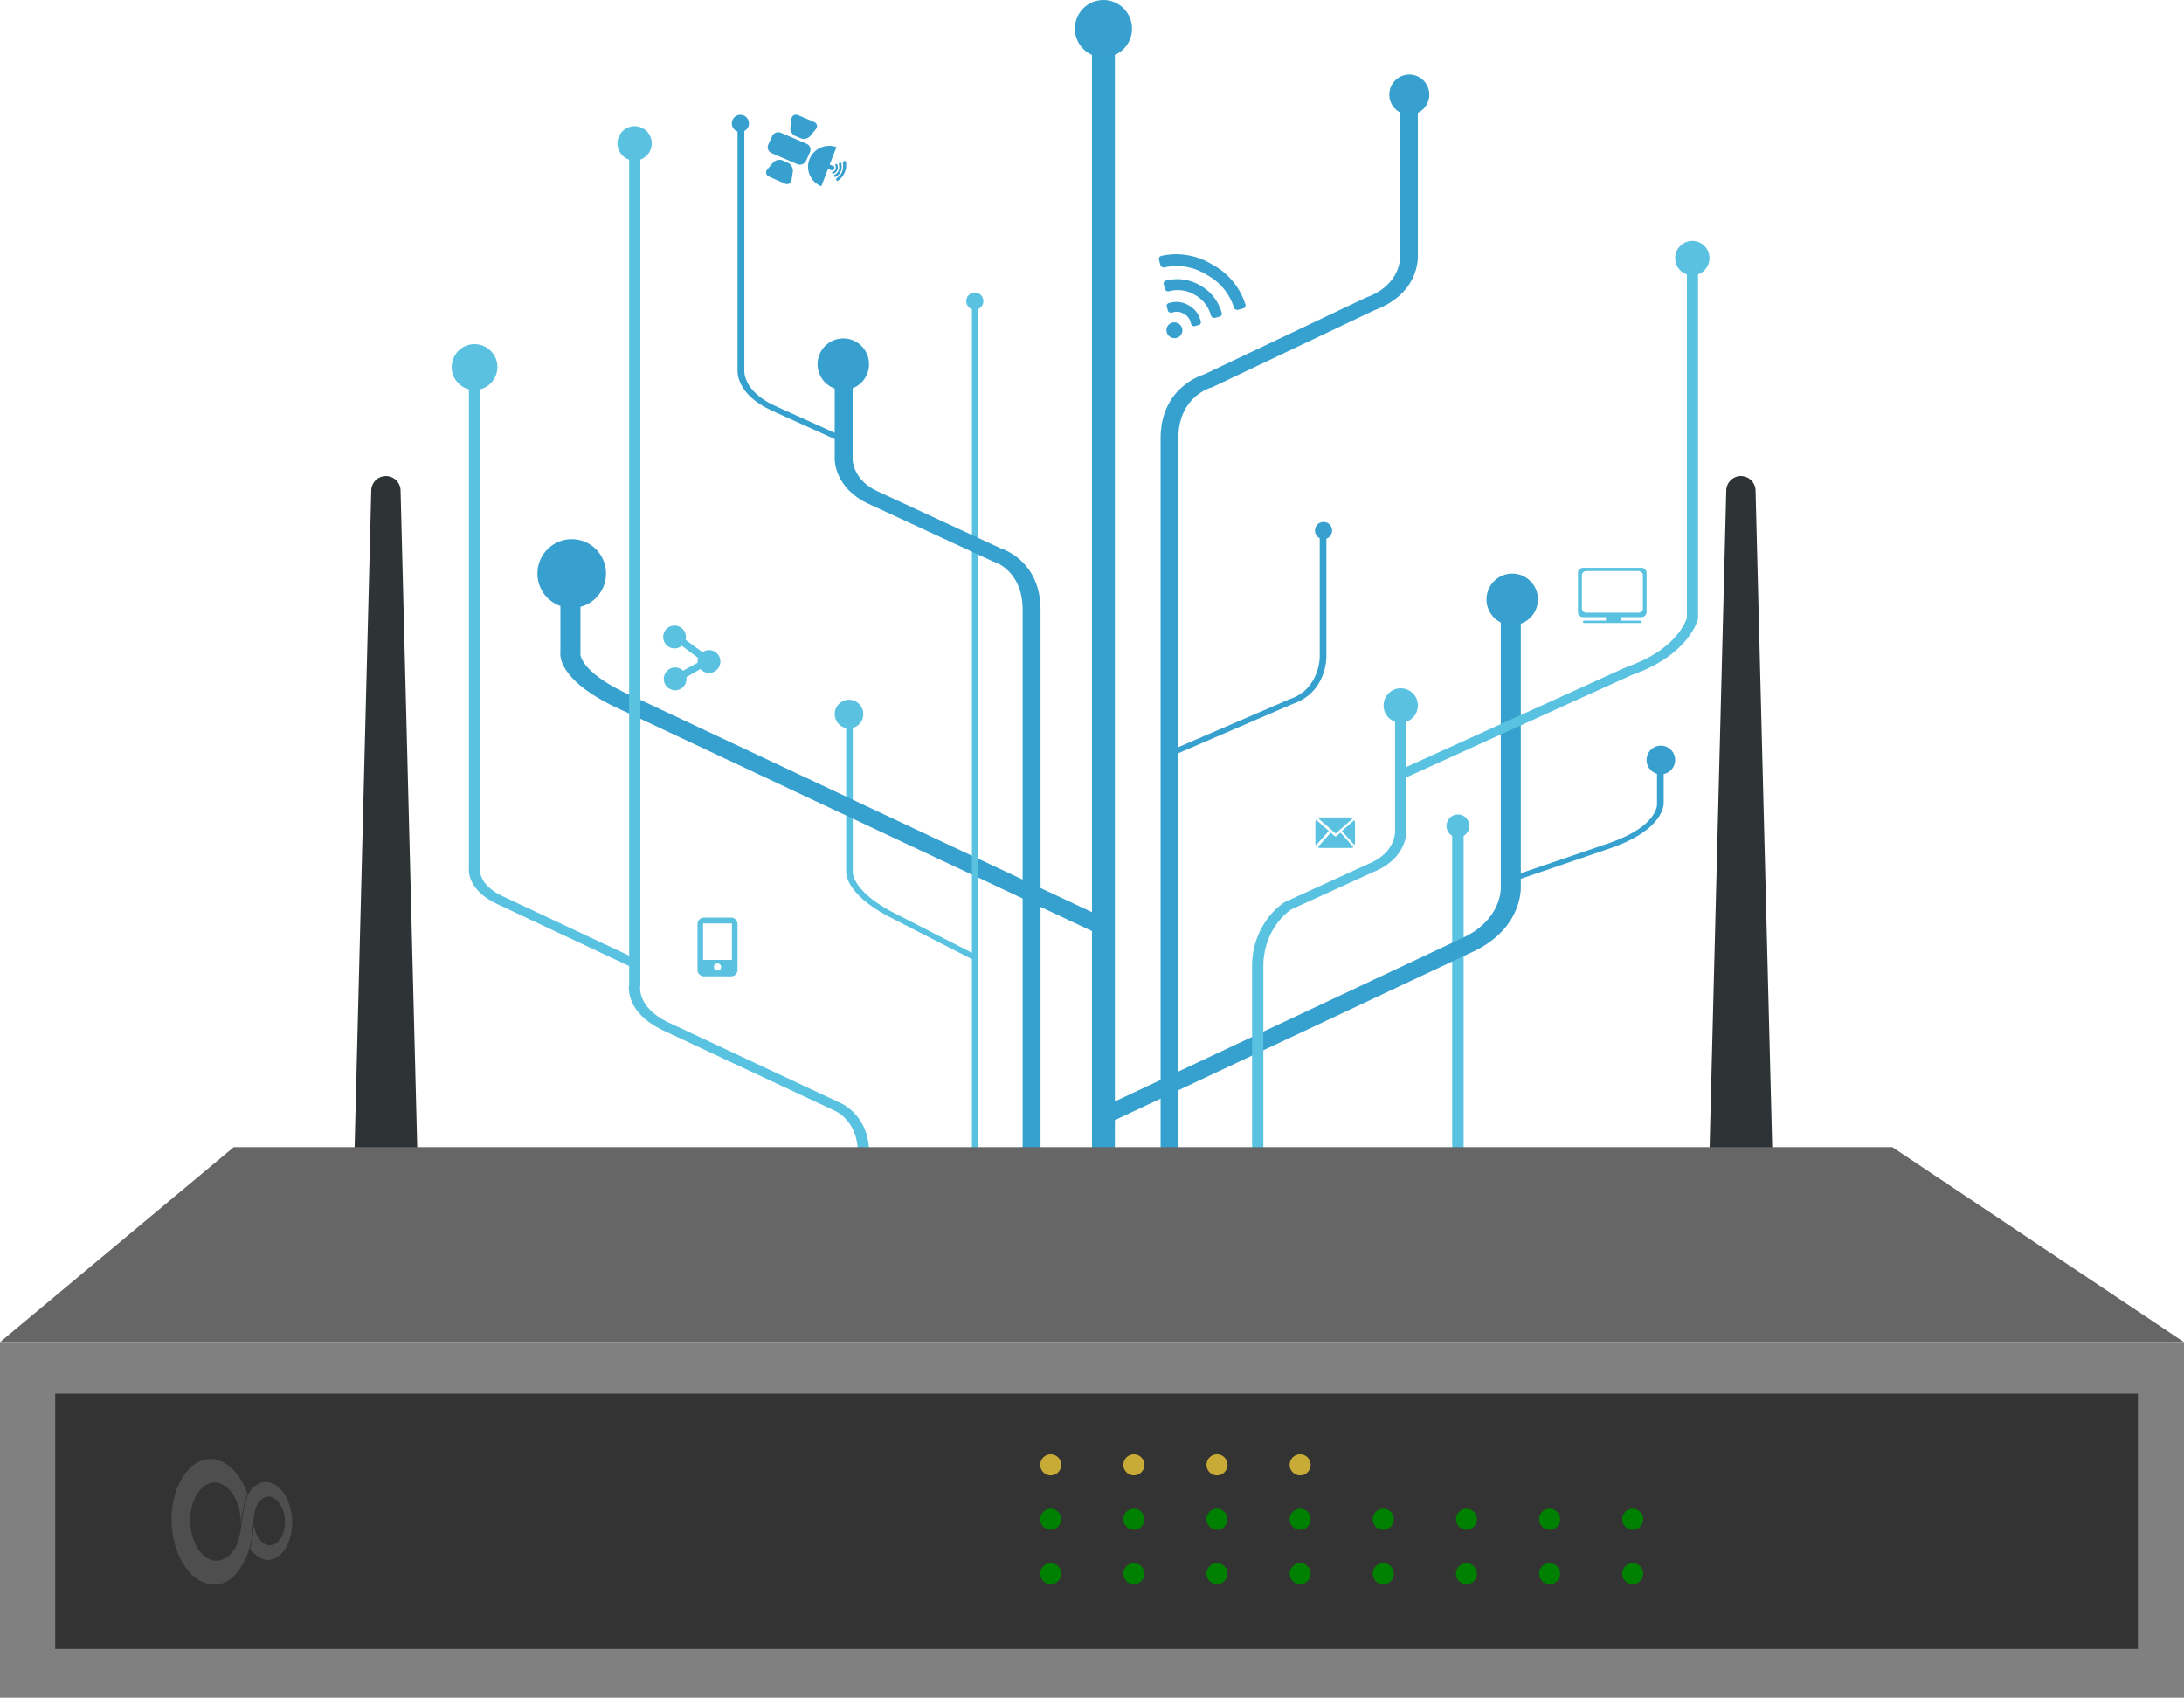 <svg width="382" height="297" viewBox="0 0 382 297" xmlns="http://www.w3.org/2000/svg"><title>Group 2</title><g fill="none" fill-rule="evenodd"><g transform="translate(79)"><path fill="#59C2E1" d="M175 204h2v-60h-2zm-83.61-36l.61-.806-15.221-7.8c-6.82-3.703-6.626-6.852-6.623-6.883l.002-.04V126h-1.155v26.455c-.026.37-.067 3.82 7.152 7.739L91.39 168"/><path d="M222.476 88h-9.988c-1.374 0-2.488-.905-2.488-2.021 0-1.117 1.114-2.022 2.488-2.022.609 0 1.167.178 1.599.473.046-1.9 1.955-3.43 4.305-3.43 2.378 0 4.307 1.567 4.307 3.5 0 .357-.066.702-.188 1.027.825.015 1.489.562 1.489 1.236 0 .683-.683 1.237-1.524 1.237"/><path d="M112.254 163l1.746-2.485-81.791-38.46c-9.448-4.079-9.706-7.356-9.705-7.712l.057-.161-.037-.071V102H19.02v12.02c-.13 1.046.049 5.597 11.525 10.56l81.71 38.42m1.505 34l64.56-30.36c8.678-3.904 8.694-10.79 8.679-11.357V106h-3.497v49.345c.007.225.072 5.698-6.913 8.84L112 194.559l1.76 2.442" fill="#36A1CE"/><path d="M31.04 169l.96-1.366L8.976 156.81c-4.374-2.026-4.055-4.755-4.04-4.87l.007-.095V64H3.016v87.805c-.057.52-.22 3.955 5.006 6.373L31.04 169m135.91-33l39.465-17.925c9.903-3.433 11.503-9.507 11.566-9.765l.019-.155V47h-1.947v61.068c-.196.666-1.929 5.632-10.447 8.568l-.094.037L166 134.62l.95 1.381" fill="#59C2E1"/><path d="M67.418 77l.582-.829-11.505-5.203c-5.545-2.565-5.317-6.029-5.306-6.175l.002-.035V21h-1.186v43.744c-.026.356-.164 4.243 5.902 7.05L67.417 77m59.133 55l20.6-8.872c5.783-1.978 5.85-7.887 5.85-8.138V93h-1.168v21.99c0 .055-.071 5.556-5.16 7.28l-.05.019L126 131.172l.55.828m76.405 16.288c9.141-3.247 9.068-7.573 9.042-7.96V133l-1.17.216.001 7.38c.012.151.198 3.845-8.104 6.795L186 153.1l.221.899" fill="#36A1CE"/><path fill="#59C2E1" d="M91 204h1V53h-1zm-54.335-23.897l30.347 14.208c.166.071 4.195 1.843 4.023 7.64-.074 2.487-.09 9.011-.082 16.049h1.96c-.009-6.987.008-13.505.081-16.01.197-6.643-4.586-8.867-5.065-9.073l-30.256-14.166c-5.297-2.645-4.71-6.161-4.684-6.31l.012-.121V25h-1.96v147.266c-.096.624-.483 4.789 5.624 7.837"/><path d="M43.977 167.93h5.045v-6.386h-5.045v6.385zm2.523 1.862a.627.627 0 0 1-.632-.623c0-.344.282-.623.632-.623.349 0 .632.279.632.623a.628.628 0 0 1-.632.623zm2.367-9.27h-4.735c-.626 0-1.132.5-1.132 1.116v8.046c0 .617.506 1.116 1.132 1.116h4.735c.626 0 1.133-.5 1.133-1.116v-8.046c0-.616-.507-1.116-1.133-1.116z" fill="#5AC2E0"/><path d="M72.866 88.116l21.867 10.123.141.04c.182.055 4.863 1.528 4.996 8.129V204H103v-97.613c-.158-7.842-5.856-10.096-6.943-10.456L74.424 85.916c-4.223-1.97-4.293-5.418-4.293-5.564V65H67v15.35c-.001.195.02 5.038 5.866 7.766M112 203h4V4h-4z" fill="#36A1CE"/><path d="M125.55 52.984l.048-.008.031-.003a4.125 4.125 0 0 1 3.258.429l.001-.002.042.025.043.024v.002a4.125 4.125 0 0 1 2 2.607l.012.028.018.046c.11.322-.006.639-.26.708l-.777.212c-.253.07-.548-.135-.659-.457l-.007-.025h-.002l-.007-.029-.02-.1a2.31 2.31 0 0 0-1.151-1.514l-.002.004-.031-.023-.01-.006-.008-.005-.036-.015.002-.004a2.31 2.31 0 0 0-1.888-.24l-.096.032-.028.01v-.002l-.026.006c-.334.065-.66-.089-.726-.343l-.204-.778c-.067-.254.15-.514.483-.58zm-1.456-8.217l.073-.02.094-.01c2.886-.615 6.044-.142 8.793 1.546 2.836 1.537 4.825 4.035 5.735 6.842l.038.086.02.074c.064.297-.09.583-.37.659l-.927.252c-.27.074-.567-.074-.706-.337h-.002l-.007-.017-.033-.08a.57.57 0 0 1-.027-.112 9.855 9.855 0 0 0-4.7-5.575v.001l-.042-.025-.043-.024a9.855 9.855 0 0 0-7.176-1.283.624.624 0 0 1-.112.033l-.085.01-.019.004v-.002c-.297.01-.574-.172-.645-.443l-.245-.93c-.074-.28.096-.556.386-.649zm.906 4.294a.899.899 0 0 1 .099-.011 7.832 7.832 0 0 1 5.8.869v-.001l.042.025.043.024a7.83 7.83 0 0 1 3.65 4.588.57.57 0 0 1 .04.092l.013.04c.085.309-.054.609-.325.682l-.865.236c-.264.073-.559-.095-.687-.379l-.026-.063a.684.684 0 0 1-.034-.173 5.816 5.816 0 0 0-2.759-3.403 5.815 5.815 0 0 0-4.325-.687.696.696 0 0 1-.168.056l-.067.01c-.31.03-.603-.14-.672-.405l-.228-.868c-.072-.27.119-.542.428-.622l.041-.01zm2.106 7.523c.67.387.904 1.234.523 1.893-.38.659-1.231.88-1.9.494a1.389 1.389 0 0 1-.522-1.893c.38-.66 1.23-.88 1.9-.494z" fill="#37A0CE"/><path d="M127.108 203V76.265c.203-6.857 5.495-8.4 5.72-8.462l.15-.041.148-.069 28.244-13.41c7.788-2.887 7.66-9.012 7.624-9.67V17h-3.11l.003 27.725c.013.2.267 5.049-5.874 7.293l-.147.061-28.191 13.386c-1.203.374-7.437 2.697-7.674 10.77L124 203h3.108" fill="#36A1CE"/><path d="M141.971 206v-37.463c.261-6.225 4.398-9.131 4.867-9.442l14.327-6.53c6.15-2.467 5.87-7.223 5.817-7.769V123h-1.97l.004 21.908c.02.167.422 4.195-4.757 6.26l-.048.02-14.528 6.631c-.22.134-5.376 3.363-5.682 10.691L140 206h1.971" fill="#59C2E1"/><ellipse fill="#5AC2E0" cx="4" cy="64.215" rx="4" ry="4.013"/><ellipse fill="#5AC2E0" cx="32" cy="25.084" rx="3" ry="3.01"/><ellipse fill="#5AC2E0" cx="91.5" cy="52.677" rx="1.5" ry="1.505"/><ellipse fill="#5AC2E0" cx="69.5" cy="124.919" rx="2.5" ry="2.508"/><ellipse fill="#5AC2E0" cx="166" cy="123.414" rx="3" ry="3.01"/><ellipse fill="#37A0CE" cx="211.5" cy="132.946" rx="2.5" ry="2.508"/><ellipse fill="#37A0CE" cx="152.5" cy="92.811" rx="1.5" ry="1.505"/><ellipse fill="#37A0CE" cx="185.5" cy="104.852" rx="4.5" ry="4.515"/><ellipse fill="#37A0CE" cx="68.5" cy="63.714" rx="4.5" ry="4.515"/><ellipse fill="#37A0CE" cx="114" cy="5.017" rx="5" ry="5.017"/><ellipse fill="#37A0CE" cx="167.5" cy="16.556" rx="3.5" ry="3.512"/><ellipse fill="#37A0CE" cx="50.5" cy="21.589" rx="1.5" ry="1.505"/><ellipse fill="#5AC2E0" cx="176" cy="144.485" rx="2" ry="2.007"/><ellipse fill="#5AC2E0" cx="217" cy="45.152" rx="3" ry="3.01"/><ellipse fill="#37A0CE" cx="21" cy="100.337" rx="6" ry="6.02"/><path d="M67.438 28.757l-.026-.029-.03-.021-.037-.017-.038-.01h-.032l-.163.063-.018.017-.004.024v.03l.01.035s.43.966-.56 1.294l-.016.015-.007.01-.002.017.005.023.088.153.02.022.019.012.028.007.027.004.039-.004s1.178-.393.697-1.645zm.702-.209l-.03-.038-.034-.028-.043-.019-.045-.014-.04.006-.205.107-.025.024-.007.036-.003.043.008.047s.43 1.34-.814 1.903l-.021.024-.007.016-.005.025.002.03.092.21.022.03.022.015.034.007.034.003.047-.01s1.48-.676 1.018-2.417zm.802-.29l-.032-.05-.039-.036-.047-.022-.054-.016-.048.012-.255.162-.031.036-.012.05-.004.058.003.065s.397 1.794-1.133 2.669l-.028.033-.01.025-.008.033.001.042.093.28.023.038.025.019.04.006.04.002.055-.016s1.823-1.05 1.421-3.39zm-2.034 1.267c.088-.214.015-.446-.163-.517a.298.298 0 0 0-.137-.02l-.004-.002-.488-.185L67.3 25.74c-1.895-.678-3.999.268-4.72 2.137-.723 1.868.206 3.958 2.076 4.703l1.168-3.021.488.184.08.02.036.02c.177.071.393-.043.48-.257zm-4.823-4.37l-4.49-1.927a1.182 1.182 0 0 0-1.534.585l-.68 1.479a1.114 1.114 0 0 0 .579 1.493l4.49 1.926a1.18 1.18 0 0 0 1.533-.583l.681-1.48a1.113 1.113 0 0 0-.58-1.493zm-1.995-1.377l.946.412c.55.24 1.31.058 1.69-.404l.97-1.186c.378-.463.237-1.033-.317-1.268l-2.785-1.183c-.553-.235-1.071.055-1.153.644l-.203 1.476c-.082.59.302 1.268.852 1.509zm-1.245 4.727l-.939-.428c-.546-.249-1.309-.08-1.695.378l-.99 1.17c-.386.456-.253 1.03.295 1.272l2.768 1.228c.549.245 1.072-.038 1.163-.626l.226-1.473c.091-.588-.281-1.273-.828-1.521z" fill="#37A0CE"/><path d="M39.219 116.77a1.97 1.97 0 0 1 1.256.569l2.565-1.415a1.996 1.996 0 0 1-.013-.326 1.94 1.94 0 0 1 .098-.48l-2.87-2.15a1.978 1.978 0 0 1-1.391.459 1.995 1.995 0 0 1-1.86-2.117 1.99 1.99 0 0 1 2.11-1.865 1.991 1.991 0 0 1 1.798 2.482l2.966 2.169a1.966 1.966 0 0 1 1.26-.363 1.992 1.992 0 0 1 1.858 2.117 1.99 1.99 0 0 1-2.11 1.865 1.978 1.978 0 0 1-1.372-.682l-2.458 1.423a1.99 1.99 0 0 1-2.088 2.296 1.994 1.994 0 0 1-1.859-2.116 1.99 1.99 0 0 1 2.11-1.866m169.138-10.33c0 .41-.356.744-.793.744h-9.084c-.437 0-.792-.334-.792-.744v-5.8c0-.412.355-.746.792-.746h9.084c.437 0 .793.334.793.745v5.8zm-.249-7.107h-10.215a.888.888 0 0 0-.893.882v6.864c0 .486.4.881.893.881h4.002v.607h-3.79a.213.213 0 1 0 0 .424h9.816a.213.213 0 1 0 0-.424h-3.36v-.607h3.547a.887.887 0 0 0 .892-.881v-6.864a.887.887 0 0 0-.892-.882zM158 147.405a.865.865 0 0 1-.111.418l-2.188-2.456 2.164-1.9a.862.862 0 0 1 .135.462v3.476zm-3.385-1.588l3.08-2.705a.873.873 0 0 0-.422-.112h-5.316a.87.87 0 0 0-.422.112l3.08 2.705zm.86-.164l-.714.626a.22.22 0 0 1-.292 0l-.713-.626-2.266 2.544a.872.872 0 0 0 .467.137h5.316a.87.87 0 0 0 .467-.137l-2.266-2.544zm-4.266-2.236a.885.885 0 0 0-.138.472v3.556c0 .156.044.3.114.428l2.238-2.513-2.214-1.943z" fill="#5AC2E0"/></g><path d="M301.937 85.78a2.572 2.572 0 0 1 2.563-2.5 2.575 2.575 0 0 1 2.563 2.5L310 201.677h-11l2.937-115.897zm-237 0a2.572 2.572 0 0 1 2.563-2.5 2.575 2.575 0 0 1 2.563 2.5L73 201.677H62L64.937 85.78z" fill="#2E3436"/><path d="M40.886 200.673h290.103L382 234.788H0z" fill="#666"/><path d="M0 234.788h382v62.209H0z" fill="gray"/><path fill="#333" d="M9.657 243.8h364.28v44.655H9.657z"/><path d="M46.99 272.884c2.375-.109 4.222-3.15 4.106-6.86-.105-3.394-1.851-6.205-3.967-6.693v-.004c-.012-.003-.025-.004-.037-.006-.01-.002-.017-.006-.026-.008v.003c-1.426-.27-2.72.553-3.433 1.704-1.72 2.776-.829 7.7-2.904 10.398-.938 1.22-2.23 1.802-3.512 1.557-2.131-.513-3.83-3.318-3.936-6.724-.118-3.789 1.828-6.884 4.27-6.915v-.001c2.413.022 4.452 3.048 4.57 6.804.004.155.006.31.004.463.255-1.88.427-3.8 1.18-5.24-1.258-3.663-3.76-6.17-6.566-6.135v.005c-3.872.107-6.918 5.035-6.73 11.06.17 5.48 2.924 9.983 6.331 10.763v.003l.043.007c.016.004.031.009.047.012v-.003c2.266.444 3.828-.533 4.81-1.717 4.032-4.864 2.283-9.443 3.767-12.158.479-.876 1.29-1.553 2.333-1.353 1.316.311 2.434 2.078 2.5 4.195.073 2.348-1.124 4.267-2.638 4.287l-.001.01c-1.38-.039-2.566-1.631-2.802-3.684-.113 1.296-.202 2.747-.627 4.29.837 1.214 2.01 1.963 3.217 1.948v-.008z" fill="#4E4E4E"/><path d="M185.616 275.299a1.838 1.838 0 0 1-1.835 1.84 1.838 1.838 0 0 1-1.835-1.84c0-1.017.822-1.841 1.835-1.841 1.014 0 1.835.824 1.835 1.84zm14.544 0a1.838 1.838 0 0 1-1.836 1.84 1.838 1.838 0 0 1-1.835-1.84c0-1.017.822-1.841 1.835-1.841 1.014 0 1.835.824 1.835 1.84zm14.542 0a1.838 1.838 0 0 1-1.835 1.84 1.838 1.838 0 0 1-1.835-1.84c0-1.017.822-1.841 1.835-1.841 1.014 0 1.835.824 1.835 1.84zm14.542 0a1.838 1.838 0 0 1-1.835 1.84 1.838 1.838 0 0 1-1.835-1.84c0-1.017.822-1.841 1.835-1.841 1.014 0 1.835.824 1.835 1.84zm14.54 0a1.838 1.838 0 0 1-1.835 1.84 1.838 1.838 0 0 1-1.835-1.84c0-1.017.822-1.841 1.835-1.841 1.014 0 1.835.824 1.835 1.84zm14.55 0a1.838 1.838 0 0 1-1.835 1.84 1.838 1.838 0 0 1-1.835-1.84c0-1.017.822-1.841 1.835-1.841 1.014 0 1.835.824 1.835 1.84zm14.54 0a1.838 1.838 0 0 1-1.835 1.84 1.838 1.838 0 0 1-1.835-1.84c0-1.017.822-1.841 1.835-1.841 1.014 0 1.835.824 1.835 1.84zm14.54 0a1.838 1.838 0 0 1-1.835 1.84 1.838 1.838 0 0 1-1.835-1.84c0-1.017.822-1.841 1.835-1.841 1.014 0 1.835.824 1.835 1.84z" fill="green"/><path d="M185.616 256.247a1.838 1.838 0 0 1-1.835 1.842 1.838 1.838 0 0 1-1.835-1.842c0-1.016.821-1.84 1.835-1.84 1.013 0 1.835.824 1.835 1.84zm14.543 0a1.838 1.838 0 0 1-1.835 1.842 1.838 1.838 0 0 1-1.835-1.842c0-1.016.821-1.84 1.835-1.84 1.013 0 1.835.824 1.835 1.84zm14.544 0a1.838 1.838 0 0 1-1.835 1.842 1.838 1.838 0 0 1-1.835-1.842c0-1.016.821-1.84 1.835-1.84 1.013 0 1.835.824 1.835 1.84zm14.539 0a1.838 1.838 0 0 1-1.835 1.842 1.838 1.838 0 0 1-1.835-1.842c0-1.016.821-1.84 1.835-1.84 1.013 0 1.835.824 1.835 1.84z" fill="#C8AB37"/><path d="M185.616 265.773a1.838 1.838 0 0 1-1.835 1.84 1.838 1.838 0 0 1-1.835-1.84c0-1.017.822-1.841 1.835-1.841 1.014 0 1.835.824 1.835 1.84zm14.544 0a1.838 1.838 0 0 1-1.836 1.84 1.838 1.838 0 0 1-1.835-1.84c0-1.017.822-1.841 1.835-1.841 1.014 0 1.835.824 1.835 1.84zm14.542 0a1.838 1.838 0 0 1-1.835 1.84 1.838 1.838 0 0 1-1.835-1.84c0-1.017.822-1.841 1.835-1.841 1.014 0 1.835.824 1.835 1.84zm14.542 0a1.838 1.838 0 0 1-1.835 1.84 1.838 1.838 0 0 1-1.835-1.84c0-1.017.822-1.841 1.835-1.841 1.014 0 1.835.824 1.835 1.84zm14.54 0a1.838 1.838 0 0 1-1.835 1.84 1.838 1.838 0 0 1-1.835-1.84c0-1.017.822-1.841 1.835-1.841 1.014 0 1.835.824 1.835 1.84zm14.55 0a1.838 1.838 0 0 1-1.835 1.84 1.838 1.838 0 0 1-1.835-1.84c0-1.017.822-1.841 1.835-1.841 1.014 0 1.835.824 1.835 1.84zm14.54 0a1.838 1.838 0 0 1-1.835 1.84 1.838 1.838 0 0 1-1.835-1.84c0-1.017.822-1.841 1.835-1.841 1.014 0 1.835.824 1.835 1.84zm14.54 0a1.838 1.838 0 0 1-1.835 1.84 1.838 1.838 0 0 1-1.835-1.84c0-1.017.822-1.841 1.835-1.841 1.014 0 1.835.824 1.835 1.84z" fill="green"/></g></svg>